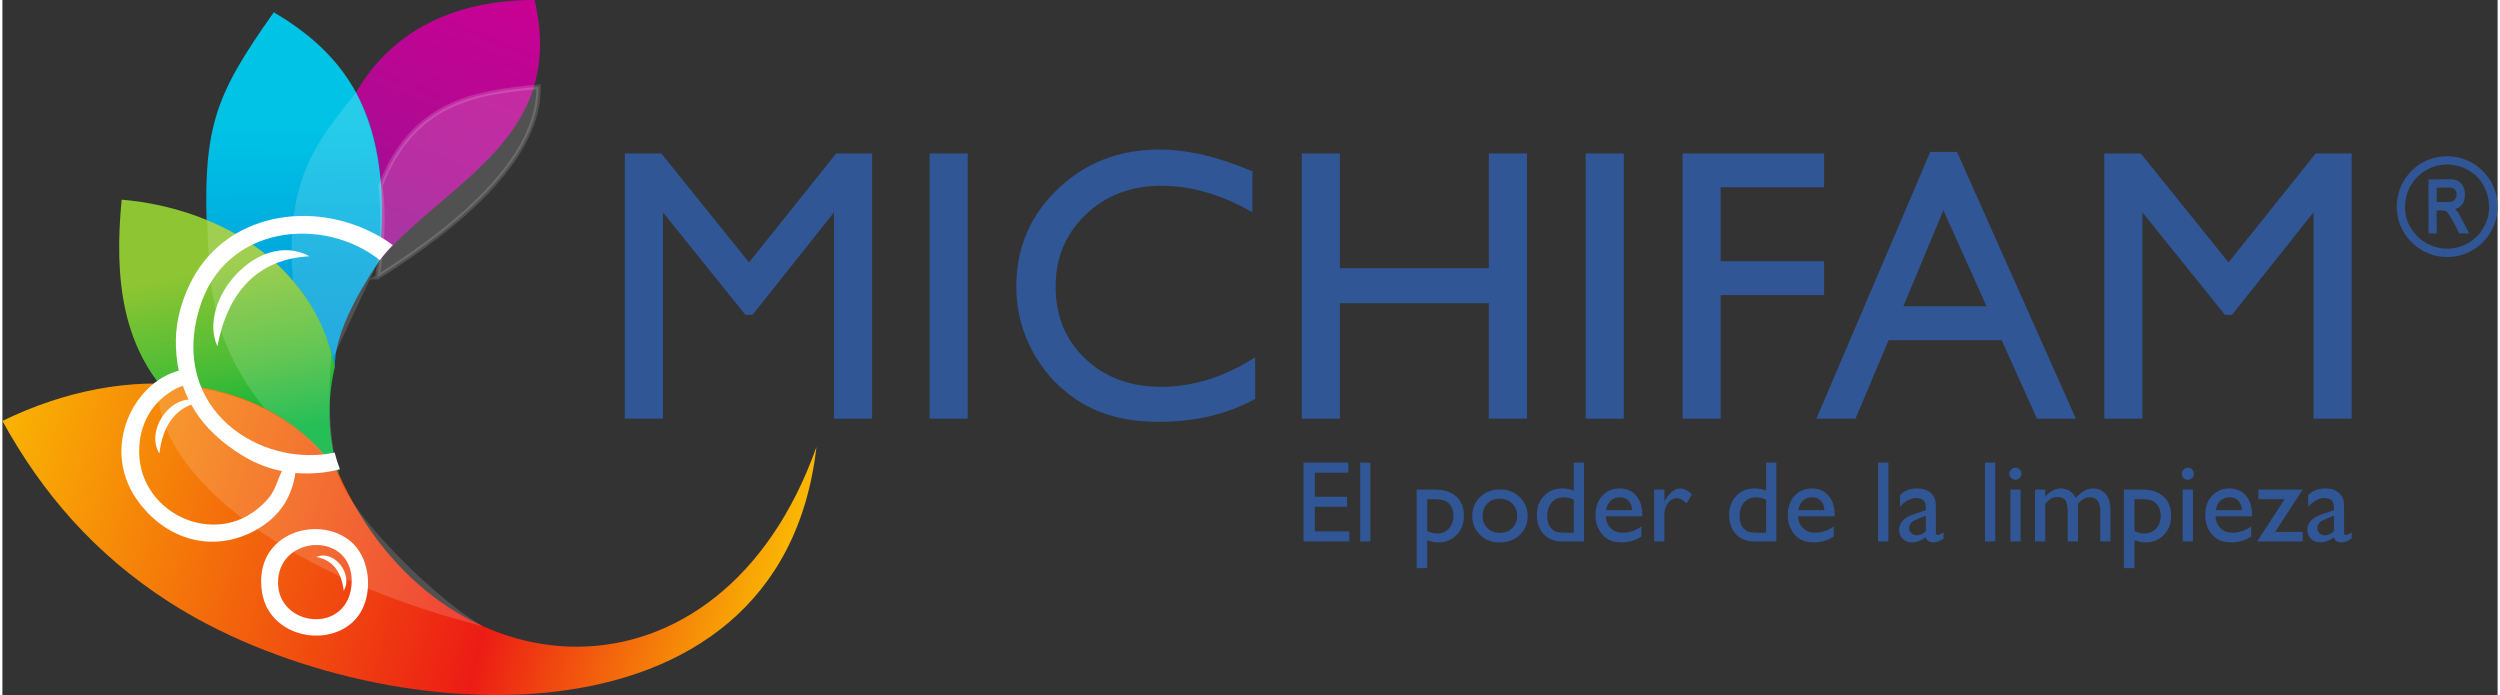 <?xml version="1.0" encoding="UTF-8"?>
<!DOCTYPE svg PUBLIC "-//W3C//DTD SVG 1.1//EN" "http://www.w3.org/Graphics/SVG/1.1/DTD/svg11.dtd">
<!-- Creator: CorelDRAW -->
<svg xmlns="http://www.w3.org/2000/svg" xml:space="preserve" width="500px" height="139px" version="1.1" style="shape-rendering:geometricPrecision; text-rendering:geometricPrecision; image-rendering:optimizeQuality; fill-rule:evenodd; clip-rule:evenodd"
viewBox="0 0 250.92 69.89"
 xmlns:xlink="http://www.w3.org/1999/xlink"
 xmlns:xodm="http://www.corel.com/coreldraw/odm/2003">
 <rect x="0" y="0" width="250.92" height="69.89" fill="#333333" stroke="none"/>
 <defs>
  <style type="text/css">
   <![CDATA[
    .str0 {stroke:white;stroke-width:0.45;stroke-miterlimit:22.926;stroke-opacity:0.149}
    .fil5 {fill:white}
    .fil7 {fill:#315696}
    .fil3 {fill:#315696;fill-rule:nonzero}
    .fil6 {fill:white;fill-opacity:0.149}
    .fil1 {fill:url(#id0)}
    .fil2 {fill:url(#id1)}
    .fil0 {fill:url(#id2)}
    .fil4 {fill:url(#id3)}
   ]]>
  </style>
  <linearGradient id="id0" gradientUnits="userSpaceOnUse" x1="34.22" y1="47.29" x2="33.72" y2="12.86">
   <stop offset="0" style="stop-opacity:1; stop-color:#008CD4"/>
   <stop offset="0.612" style="stop-opacity:1; stop-color:#00A7DD"/>
   <stop offset="1" style="stop-opacity:1; stop-color:#00C3E6"/>
  </linearGradient>
  <linearGradient id="id1" gradientUnits="userSpaceOnUse" x1="28.83" y1="43.35" x2="25.17" y2="26.19">
   <stop offset="0" style="stop-opacity:1; stop-color:#00B33A"/>
   <stop offset="0.42" style="stop-opacity:1; stop-color:#47BC36"/>
   <stop offset="1" style="stop-opacity:1; stop-color:#8EC532"/>
  </linearGradient>
  <linearGradient id="id2" gradientUnits="userSpaceOnUse" x1="45.54" y1="34.93" x2="59.23" y2="1.19">
   <stop offset="0" style="stop-opacity:1; stop-color:#8C1593"/>
   <stop offset="0.431" style="stop-opacity:1; stop-color:#AB0B93"/>
   <stop offset="1" style="stop-opacity:1; stop-color:#CB0093"/>
  </linearGradient>
  <linearGradient id="id3" gradientUnits="userSpaceOnUse" x1="80.12" y1="65.11" x2="-2.29" y2="42.1">
   <stop offset="0" style="stop-opacity:1; stop-color:#FCCB00"/>
   <stop offset="0.361" style="stop-opacity:1; stop-color:#EC1C15"/>
   <stop offset="1" style="stop-opacity:1; stop-color:#FABA02"/>
  </linearGradient>
 </defs>
 <g id="Capa_x0020_1">
  <path class="fil0" d="M36.91 27.51c0.2,-7.25 -0.32,-11.57 -2.47,-15.98 4.45,-10.27 13.9,-11.53 19.08,-11.53 3.45,14.77 -10.33,18.69 -16.61,27.51z"/>
  <path class="fil1" d="M33.43 36.88c-2.61,-7.12 -7.7,-9.96 -12.8,-12.09 -0.58,-11.96 0.62,-15 6.66,-23.55 8.62,5.03 11.87,12.2 10.62,24.97 -2.43,3.64 -4.51,7.56 -4.48,10.67z"/>
  <path class="fil2" d="M33.85 47.6c-4.83,-5.43 -10.22,-7.43 -16.13,-6.87 -5.82,-5.4 -6.47,-12.88 -5.73,-20.65 9.24,0.77 19.26,6.05 21.44,16.8 -0.81,3.49 -0.72,7.26 0.42,10.72z"/>
  <path class="fil3" d="M130.84 46.52l4.5 0 0 1.01 -3.36 0 0 2.42 3.24 0 0 1.01 -3.24 0 0 2.48 3.46 0 0 1.01 -4.6 0 0 -7.93zm5.7 0l1.03 0 0 7.93 -1.03 0 0 -7.93zm5.68 10.61l0 -7.9 1.81 0c0.93,0 1.65,0.23 2.16,0.69 0.52,0.47 0.78,1.11 0.78,1.94 0,0.79 -0.24,1.43 -0.73,1.93 -0.49,0.51 -1.1,0.76 -1.85,0.76 -0.34,0 -0.71,-0.08 -1.11,-0.22l0 2.8 -1.06 0zm1.79 -6.93l-0.73 0 0 3.21c0.32,0.16 0.65,0.24 1,0.24 0.48,0 0.87,-0.17 1.18,-0.5 0.31,-0.34 0.46,-0.77 0.46,-1.3 0,-0.34 -0.07,-0.64 -0.22,-0.9 -0.14,-0.26 -0.34,-0.45 -0.59,-0.57 -0.25,-0.12 -0.62,-0.18 -1.1,-0.18zm6.6 -0.98c0.79,0 1.45,0.26 1.98,0.77 0.52,0.51 0.79,1.16 0.79,1.93 0,0.76 -0.27,1.38 -0.8,1.88 -0.54,0.5 -1.21,0.75 -2.02,0.75 -0.78,0 -1.44,-0.25 -1.96,-0.76 -0.53,-0.51 -0.79,-1.14 -0.79,-1.89 0,-0.77 0.26,-1.41 0.79,-1.92 0.54,-0.51 1.2,-0.76 2.01,-0.76zm-0.06 0.93c-0.5,0 -0.9,0.16 -1.22,0.49 -0.32,0.32 -0.48,0.74 -0.48,1.24 0,0.5 0.17,0.91 0.49,1.23 0.33,0.31 0.75,0.47 1.26,0.47 0.51,0 0.92,-0.16 1.24,-0.48 0.33,-0.32 0.49,-0.73 0.49,-1.23 0,-0.49 -0.17,-0.91 -0.51,-1.23 -0.33,-0.33 -0.76,-0.49 -1.27,-0.49zm7.47 -3.63l1.03 0 0 7.93 -2.21 0c-0.77,0 -1.38,-0.24 -1.84,-0.73 -0.46,-0.49 -0.69,-1.14 -0.69,-1.96 0,-0.77 0.24,-1.4 0.72,-1.9 0.48,-0.5 1.1,-0.74 1.85,-0.74 0.35,0 0.73,0.07 1.14,0.21l0 -2.81zm0 7.05l0 -3.31c-0.33,-0.17 -0.65,-0.25 -0.98,-0.25 -0.52,0 -0.93,0.17 -1.23,0.51 -0.3,0.33 -0.46,0.79 -0.46,1.36 0,0.54 0.13,0.96 0.4,1.25 0.16,0.17 0.33,0.29 0.51,0.35 0.17,0.06 0.49,0.09 0.96,0.09l0.8 0zm6.89 -1.65l-3.67 0c0.02,0.5 0.19,0.9 0.5,1.2 0.31,0.3 0.71,0.45 1.19,0.45 0.68,0 1.31,-0.21 1.89,-0.63l0 1.01c-0.32,0.21 -0.64,0.36 -0.95,0.45 -0.31,0.09 -0.68,0.14 -1.1,0.14 -0.57,0 -1.04,-0.12 -1.39,-0.36 -0.36,-0.24 -0.64,-0.56 -0.86,-0.97 -0.21,-0.4 -0.32,-0.87 -0.32,-1.4 0,-0.8 0.23,-1.45 0.68,-1.95 0.45,-0.49 1.03,-0.74 1.75,-0.74 0.7,0 1.25,0.24 1.66,0.72 0.42,0.48 0.62,1.13 0.62,1.95l0 0.13zm-3.65 -0.62l2.63 0c-0.03,-0.41 -0.15,-0.73 -0.37,-0.95 -0.22,-0.23 -0.52,-0.34 -0.89,-0.34 -0.37,0 -0.67,0.11 -0.91,0.34 -0.23,0.22 -0.39,0.54 -0.46,0.95zm5.87 -2.07l0 1.19 0.06 -0.1c0.5,-0.8 1,-1.2 1.5,-1.2 0.39,0 0.8,0.19 1.22,0.59l-0.54 0.91c-0.36,-0.35 -0.7,-0.52 -1,-0.52 -0.34,0 -0.63,0.16 -0.87,0.48 -0.24,0.32 -0.37,0.7 -0.37,1.13l0 2.74 -1.03 0 0 -5.22 1.03 0zm10.23 -2.71l1.03 0 0 7.93 -2.21 0c-0.77,0 -1.39,-0.24 -1.85,-0.73 -0.45,-0.49 -0.69,-1.14 -0.69,-1.96 0,-0.77 0.25,-1.4 0.73,-1.9 0.48,-0.5 1.1,-0.74 1.85,-0.74 0.35,0 0.73,0.07 1.14,0.21l0 -2.81zm0 7.05l0 -3.31c-0.33,-0.17 -0.65,-0.25 -0.98,-0.25 -0.52,0 -0.93,0.17 -1.23,0.51 -0.3,0.33 -0.46,0.79 -0.46,1.36 0,0.54 0.13,0.96 0.4,1.25 0.16,0.17 0.33,0.29 0.51,0.35 0.17,0.06 0.49,0.09 0.95,0.09l0.81 0zm6.89 -1.65l-3.68 0c0.03,0.5 0.2,0.9 0.51,1.2 0.31,0.3 0.7,0.45 1.19,0.45 0.68,0 1.31,-0.21 1.89,-0.63l0 1.01c-0.32,0.21 -0.64,0.36 -0.95,0.45 -0.31,0.09 -0.68,0.14 -1.1,0.14 -0.57,0 -1.04,-0.12 -1.4,-0.36 -0.35,-0.24 -0.64,-0.56 -0.85,-0.97 -0.21,-0.4 -0.32,-0.87 -0.32,-1.4 0,-0.8 0.22,-1.45 0.68,-1.95 0.45,-0.49 1.03,-0.74 1.75,-0.74 0.69,0 1.25,0.24 1.66,0.72 0.42,0.48 0.62,1.13 0.62,1.95l0 0.13zm-3.65 -0.62l2.63 0c-0.03,-0.41 -0.15,-0.73 -0.37,-0.95 -0.22,-0.23 -0.52,-0.34 -0.89,-0.34 -0.37,0 -0.67,0.11 -0.91,0.34 -0.23,0.22 -0.39,0.54 -0.46,0.95zm8.02 -4.78l1.04 0 0 7.93 -1.04 0 0 -7.93zm5.81 4.79l0 2.23c0,0.17 0.06,0.26 0.18,0.26 0.12,0 0.32,-0.09 0.59,-0.26l0 0.62c-0.24,0.14 -0.42,0.24 -0.56,0.3 -0.15,0.05 -0.29,0.08 -0.45,0.08 -0.44,0 -0.69,-0.17 -0.77,-0.51 -0.45,0.34 -0.92,0.51 -1.41,0.51 -0.37,0 -0.67,-0.12 -0.92,-0.37 -0.24,-0.24 -0.36,-0.54 -0.36,-0.91 0,-0.33 0.12,-0.62 0.35,-0.88 0.24,-0.26 0.58,-0.47 1.01,-0.62l1.33 -0.46 0 -0.28c0,-0.63 -0.32,-0.94 -0.95,-0.94 -0.56,0 -1.11,0.29 -1.65,0.87l0 -1.13c0.4,-0.47 0.98,-0.7 1.73,-0.7 0.57,0 1.02,0.14 1.36,0.44 0.11,0.09 0.22,0.22 0.31,0.38 0.09,0.16 0.15,0.31 0.17,0.47 0.03,0.16 0.04,0.46 0.04,0.9zm-1.01 2.11l0 -1.56 -0.7 0.27c-0.35,0.14 -0.6,0.28 -0.75,0.42 -0.14,0.15 -0.22,0.33 -0.22,0.54 0,0.22 0.07,0.39 0.21,0.53 0.14,0.14 0.32,0.21 0.54,0.21 0.33,0 0.64,-0.14 0.92,-0.41zm5.95 -6.9l1.03 0 0 7.93 -1.03 0 0 -7.93zm3.06 0.51c0.17,0 0.31,0.06 0.43,0.18 0.12,0.12 0.18,0.26 0.18,0.43 0,0.17 -0.06,0.31 -0.18,0.43 -0.12,0.12 -0.26,0.18 -0.43,0.18 -0.16,0 -0.3,-0.06 -0.42,-0.18 -0.13,-0.12 -0.19,-0.27 -0.19,-0.43 0,-0.16 0.06,-0.3 0.19,-0.42 0.12,-0.12 0.26,-0.19 0.42,-0.19zm-0.51 2.2l1.03 0 0 5.22 -1.03 0 0 -5.22zm6.8 1.43l0 3.79 -1.03 0 0 -2.91c0,-0.58 -0.08,-0.99 -0.23,-1.22 -0.16,-0.23 -0.43,-0.34 -0.82,-0.34 -0.21,0 -0.41,0.05 -0.59,0.15 -0.18,0.1 -0.39,0.27 -0.62,0.53l0 3.79 -1.03 0 0 -5.22 1.03 0 0 0.69c0.53,-0.54 1.04,-0.8 1.55,-0.8 0.66,0 1.17,0.31 1.53,0.95 0.56,-0.64 1.13,-0.95 1.74,-0.95 0.5,0 0.92,0.18 1.25,0.55 0.33,0.37 0.49,0.94 0.49,1.7l0 3.08 -1.03 0 0 -3.1c0,-0.44 -0.09,-0.77 -0.27,-1 -0.18,-0.23 -0.44,-0.35 -0.77,-0.35 -0.43,0 -0.82,0.22 -1.2,0.66zm4.62 6.47l0 -7.9 1.81 0c0.93,0 1.65,0.23 2.16,0.69 0.52,0.47 0.78,1.11 0.78,1.94 0,0.79 -0.25,1.43 -0.73,1.93 -0.49,0.51 -1.11,0.76 -1.86,0.76 -0.33,0 -0.7,-0.08 -1.1,-0.22l0 2.8 -1.06 0zm1.79 -6.93l-0.73 0 0 3.21c0.31,0.16 0.65,0.24 0.99,0.24 0.49,0 0.88,-0.17 1.19,-0.5 0.31,-0.34 0.46,-0.77 0.46,-1.3 0,-0.34 -0.07,-0.64 -0.22,-0.9 -0.14,-0.26 -0.34,-0.45 -0.59,-0.57 -0.25,-0.12 -0.62,-0.18 -1.1,-0.18zm4.63 -3.17c0.17,0 0.32,0.06 0.44,0.18 0.12,0.12 0.18,0.26 0.18,0.43 0,0.17 -0.06,0.31 -0.18,0.43 -0.12,0.12 -0.27,0.18 -0.44,0.18 -0.16,0 -0.3,-0.06 -0.42,-0.18 -0.12,-0.12 -0.18,-0.27 -0.18,-0.43 0,-0.16 0.06,-0.3 0.18,-0.42 0.12,-0.12 0.26,-0.19 0.42,-0.19zm-0.51 2.2l1.03 0 0 5.22 -1.03 0 0 -5.22zm6.98 2.69l-3.68 0c0.03,0.5 0.2,0.9 0.51,1.2 0.3,0.3 0.7,0.45 1.19,0.45 0.68,0 1.31,-0.21 1.89,-0.63l0 1.01c-0.32,0.21 -0.64,0.36 -0.95,0.45 -0.31,0.09 -0.68,0.14 -1.1,0.14 -0.57,0 -1.04,-0.12 -1.4,-0.36 -0.35,-0.24 -0.64,-0.56 -0.85,-0.97 -0.21,-0.4 -0.32,-0.87 -0.32,-1.4 0,-0.8 0.22,-1.45 0.68,-1.95 0.45,-0.49 1.03,-0.74 1.75,-0.74 0.69,0 1.25,0.24 1.66,0.72 0.41,0.48 0.62,1.13 0.62,1.95l0 0.13zm-3.65 -0.62l2.63 0c-0.03,-0.41 -0.15,-0.73 -0.37,-0.95 -0.22,-0.23 -0.52,-0.34 -0.89,-0.34 -0.37,0 -0.67,0.11 -0.91,0.34 -0.24,0.22 -0.39,0.54 -0.46,0.95zm4.28 -2.07l4.46 0 -2.77 4.26 2.77 0 0 0.96 -4.58 0 2.76 -4.25 -2.64 0 0 -0.97zm8.62 2.08l0 2.23c0,0.17 0.06,0.26 0.18,0.26 0.12,0 0.32,-0.09 0.58,-0.26l0 0.62c-0.23,0.14 -0.41,0.24 -0.56,0.3 -0.14,0.05 -0.28,0.08 -0.44,0.08 -0.44,0 -0.7,-0.17 -0.78,-0.51 -0.44,0.34 -0.91,0.51 -1.4,0.51 -0.37,0 -0.67,-0.12 -0.92,-0.37 -0.24,-0.24 -0.36,-0.54 -0.36,-0.91 0,-0.33 0.12,-0.62 0.35,-0.88 0.24,-0.26 0.58,-0.47 1.01,-0.62l1.32 -0.46 0 -0.28c0,-0.63 -0.31,-0.94 -0.94,-0.94 -0.57,0 -1.11,0.29 -1.65,0.87l0 -1.13c0.4,-0.47 0.98,-0.7 1.73,-0.7 0.57,0 1.02,0.14 1.36,0.44 0.11,0.09 0.22,0.22 0.31,0.38 0.09,0.16 0.14,0.31 0.17,0.47 0.03,0.16 0.04,0.46 0.04,0.9zm-1.02 2.11l0 -1.56 -0.69 0.27c-0.35,0.14 -0.6,0.28 -0.75,0.42 -0.14,0.15 -0.22,0.33 -0.22,0.54 0,0.22 0.07,0.39 0.21,0.53 0.14,0.14 0.32,0.21 0.54,0.21 0.33,0 0.63,-0.14 0.91,-0.41z"/>
  <path class="fil4" d="M81.86 44.95c-9.69,27.23 -37.96,25.45 -48.08,2.62 -7.01,-10.23 -21.16,-11.4 -33.78,-5.24 3.99,7.24 9.25,13.37 16.73,18.19 20.36,13.12 61.52,16.16 65.13,-15.57z"/>
  <path class="fil5" d="M33.41 45.51c-7.45,1.59 -16.66,-4.31 -13.6,-14.49 2.54,-8.48 12.53,-9.33 18.14,-4.86 0.4,-0.53 0.84,-1.04 1.31,-1.51 -0.42,-0.32 -0.87,-0.62 -1.36,-0.89 -6.69,-3.82 -15.66,-2.34 -19.09,4.89 -1.03,2.17 -1.44,4.24 -1.36,6.26 0.19,4.9 2.56,8.36 6.64,10.87 1.98,1.22 4.45,2.05 7.72,1.78 0.73,-0.06 1.45,-0.19 2.13,-0.37 -0.21,-0.56 -0.39,-1.12 -0.53,-1.68z"/>
  <path class="fil5" d="M25.53 53.28c2.32,-1.32 3.7,-3.25 4.02,-6.32 -0.35,0.2 -0.98,0.26 -1.46,0.43 -0.73,1.59 -0.64,2.33 -2.5,3.83 -4.85,3.92 -12.72,-0.13 -11.76,-6.98 0.28,-2 1.32,-3.53 2.53,-4.45 1.25,-0.96 1.87,-1 2.47,-1.17 0.08,-0.31 0.06,-0.98 0.1,-1.55 -5.28,0.36 -9.27,7.59 -5.44,13.12 2.85,4.12 7.72,5.52 12.04,3.09z"/>
  <path class="fil5" d="M35.13 58.42c-0.1,5.59 -7.76,4.7 -7.4,-0.16 0.32,-4.49 7.38,-4.77 7.4,0.16zm-9.02 1.15c0.76,4.69 7.08,5.71 9.61,2.45 1.54,-1.99 1.38,-5.53 -0.43,-7.33 -3.13,-3.11 -10.16,-1.26 -9.18,4.88z"/>
  <path class="fil5" d="M21.62 34.82c1.05,-5.45 4.01,-8.76 9.26,-9.05 -5.11,-2.77 -11.34,4.48 -9.26,9.05z"/>
  <path class="fil6 str0" d="M37.71 27.87c0.44,-2.88 0.72,-5.85 0.31,-9.18 3.24,-8.41 9.45,-9.4 15.89,-9.96 0.13,6.77 -7.16,13.47 -16.2,19.14z"/>
  <path class="fil6" d="M33.09 35.5c-0.36,4.32 -0.22,8.29 0.63,11.98 -1.94,-2.43 -4.06,-4.75 -7.35,-6.42 -5.5,-6.76 -5.56,-12.61 -5.78,-18.92 6,2.41 10.54,6.94 12.5,13.36z"/>
  <path class="fil6" d="M33.61 47.33c1.39,4.78 10.8,13.55 14.73,15.65 -21.74,-5.51 -33.48,-16.47 -32.6,-24.41 6.62,0.33 13.13,2.31 17.87,8.76z"/>
  <path class="fil6" d="M37.93 26l-4.66 9.92c-0.75,-2.49 -2.2,-5.51 -4.03,-7.67 -0.9,-10.26 2.45,-14.05 6.32,-18.94 2.51,4.96 3.14,11.69 2.37,16.69z"/>
  <path class="fil3" d="M83.85 15.43l3.61 0 0 26.67 -3.83 0 0 -20.75 -8.2 10.31 -0.71 0 -8.3 -10.31 0 20.75 -3.83 0 0 -26.67 3.67 0 8.82 10.96 8.77 -10.96zm9.39 0l3.83 0 0 26.67 -3.83 0 0 -26.67zm32.74 20.5l0 4.18c-2.8,1.54 -6.03,2.31 -9.7,2.31 -2.97,0 -5.5,-0.6 -7.58,-1.8 -2.07,-1.2 -3.71,-2.85 -4.92,-4.96 -1.21,-2.1 -1.82,-4.38 -1.82,-6.83 0,-3.89 1.39,-7.16 4.16,-9.81 2.77,-2.66 6.18,-3.98 10.24,-3.98 2.81,0 5.92,0.73 9.34,2.19l0 4.11c-3.12,-1.78 -6.17,-2.66 -9.15,-2.66 -3.06,0 -5.59,0.96 -7.61,2.9 -2.02,1.93 -3.03,4.35 -3.03,7.25 0,2.94 0.99,5.35 2.98,7.24 1.98,1.88 4.53,2.83 7.62,2.83 3.23,0 6.39,-0.99 9.47,-2.97zm23.5 -20.5l3.83 0 0 26.67 -3.83 0 0 -11.61 -14.98 0 0 11.61 -3.83 0 0 -26.67 3.83 0 0 11.54 14.98 0 0 -11.54zm9.74 0l3.83 0 0 26.67 -3.83 0 0 -26.67zm9.74 0l14.23 0 0 3.4 -10.4 0 0 7.44 10.4 0 0 3.4 -10.4 0 0 12.43 -3.83 0 0 -26.67zm24.91 -0.15l2.69 0 11.95 26.82 -3.91 0 -3.55 -7.89 -11.37 0 -3.33 7.89 -3.93 0 11.45 -26.82zm5.66 15.52l-4.34 -9.66 -4.03 9.66 8.37 0zm33.1 -15.37l3.61 0 0 26.67 -3.83 0 0 -20.75 -8.2 10.31 -0.71 0 -8.3 -10.31 0 20.75 -3.83 0 0 -26.67 3.67 0 8.82 10.96 8.77 -10.96z"/>
  <path class="fil5" d="M15.79 45.6c0.33,-2.84 1.64,-4.75 4.26,-5.21 -2.96,-1.22 -5.76,2.89 -4.26,5.21z"/>
  <path class="fil5" d="M34.32 59.4c-0.22,-1.85 -1.06,-3.09 -2.77,-3.39 1.93,-0.79 3.75,1.88 2.77,3.39z"/>
  <path class="fil7" d="M241.67 20.09c0.04,-0.29 0.13,-0.59 0.23,-0.84 0.19,-0.49 0.32,-0.66 0.57,-1.02l0.12 -0.15c0.04,-0.06 0.08,-0.1 0.12,-0.14 0.12,-0.13 0.34,-0.35 0.48,-0.46 0.14,-0.1 0.24,-0.19 0.39,-0.27 0.45,-0.28 0.98,-0.52 1.52,-0.6 0.17,-0.03 0.31,-0.04 0.48,-0.06 0.6,-0.06 1.36,0.1 1.83,0.29 0.42,0.17 0.52,0.25 0.87,0.47 1.35,0.85 1.98,2.69 1.73,4.23 -0.06,0.35 -0.24,0.89 -0.41,1.19 -0.24,0.41 -0.34,0.58 -0.65,0.93 -0.09,0.09 -0.17,0.17 -0.28,0.26 -0.16,0.15 -0.22,0.19 -0.37,0.3 -0.14,0.11 -0.42,0.27 -0.57,0.35 -0.24,0.11 -0.49,0.21 -0.77,0.29 -0.15,0.04 -0.27,0.07 -0.44,0.09 -0.13,0.02 -0.34,0.06 -0.47,0.06 -0.18,-0.01 -0.36,0 -0.54,-0.01 -0.38,-0.03 -0.93,-0.16 -1.27,-0.31 -0.51,-0.23 -0.46,-0.22 -0.86,-0.47 -0.1,-0.07 -0.23,-0.19 -0.3,-0.24 -0.03,-0.02 -0.04,-0.02 -0.07,-0.05l-0.45 -0.49c-0.04,-0.04 -0.08,-0.1 -0.11,-0.15l-0.22 -0.31c-0.6,-0.94 -0.7,-1.83 -0.56,-2.89zm-0.88 1.06c0.06,0.74 0.26,1.4 0.56,1.97 0.59,1.1 1.49,1.9 2.66,2.38 0.62,0.26 1.39,0.38 2.17,0.34 1.12,-0.07 2.12,-0.51 2.95,-1.19 0.3,-0.25 0.68,-0.68 0.9,-1.01 0.63,-0.93 0.95,-2 0.88,-3.21 -0.05,-0.76 -0.27,-1.42 -0.56,-1.99 -0.04,-0.07 -0.07,-0.13 -0.11,-0.2 -0.19,-0.32 -0.43,-0.64 -0.68,-0.91 -0.51,-0.56 -1.18,-1.01 -1.89,-1.28 -1.35,-0.52 -2.86,-0.45 -4.16,0.23 -0.29,0.14 -0.72,0.42 -0.95,0.64 -0.06,0.05 -0.11,0.09 -0.17,0.14 -0.17,0.16 -0.21,0.23 -0.35,0.37l-0.32 0.4c-0.66,0.88 -1.03,2.2 -0.93,3.32z"/>
  <path class="fil7" d="M244.79 20.31l0.01 -1.43c0.45,0 0.89,-0.04 1.34,-0.02 0.86,0.04 0.8,1.14 0.29,1.37 -0.08,0.04 -0.17,0.06 -0.27,0.07 -0.19,0.03 -1.09,0.01 -1.37,0.01zm-0.81 -2.26c-0.02,0.44 -0.01,0.92 -0.01,1.36l0.01 3.37c0,0.14 -0.03,0.59 0,0.68 0.07,0.01 0.12,0.01 0.19,0.01 0.05,0 0.59,0.02 0.61,-0.01 0.03,-0.03 0.01,-1.12 0.01,-1.14 0,-0.36 -0.02,-0.8 0,-1.15 0.11,-0.02 0.44,-0.01 0.57,-0.01 0.36,0.01 0.5,0.14 0.7,0.45 0.26,0.4 0.58,1.05 0.82,1.49 0.04,0.08 0.16,0.33 0.2,0.37l0.98 0c-0.01,-0.03 -1,-1.94 -1.02,-1.96l-0.23 -0.31c-0.02,-0.03 -0.03,-0.04 -0.06,-0.06l-0.1 -0.1c0.18,-0.1 0.34,-0.1 0.6,-0.36 0.15,-0.15 0.28,-0.36 0.33,-0.61 0.11,-0.56 0.06,-1.12 -0.28,-1.57 -0.32,-0.41 -0.74,-0.49 -1.43,-0.48 -0.31,0.01 -0.63,0.01 -0.94,0.02 -0.16,0 -0.31,0.01 -0.46,0.01 -0.16,0 -0.35,-0.01 -0.49,0z"/>
 </g>
</svg>
